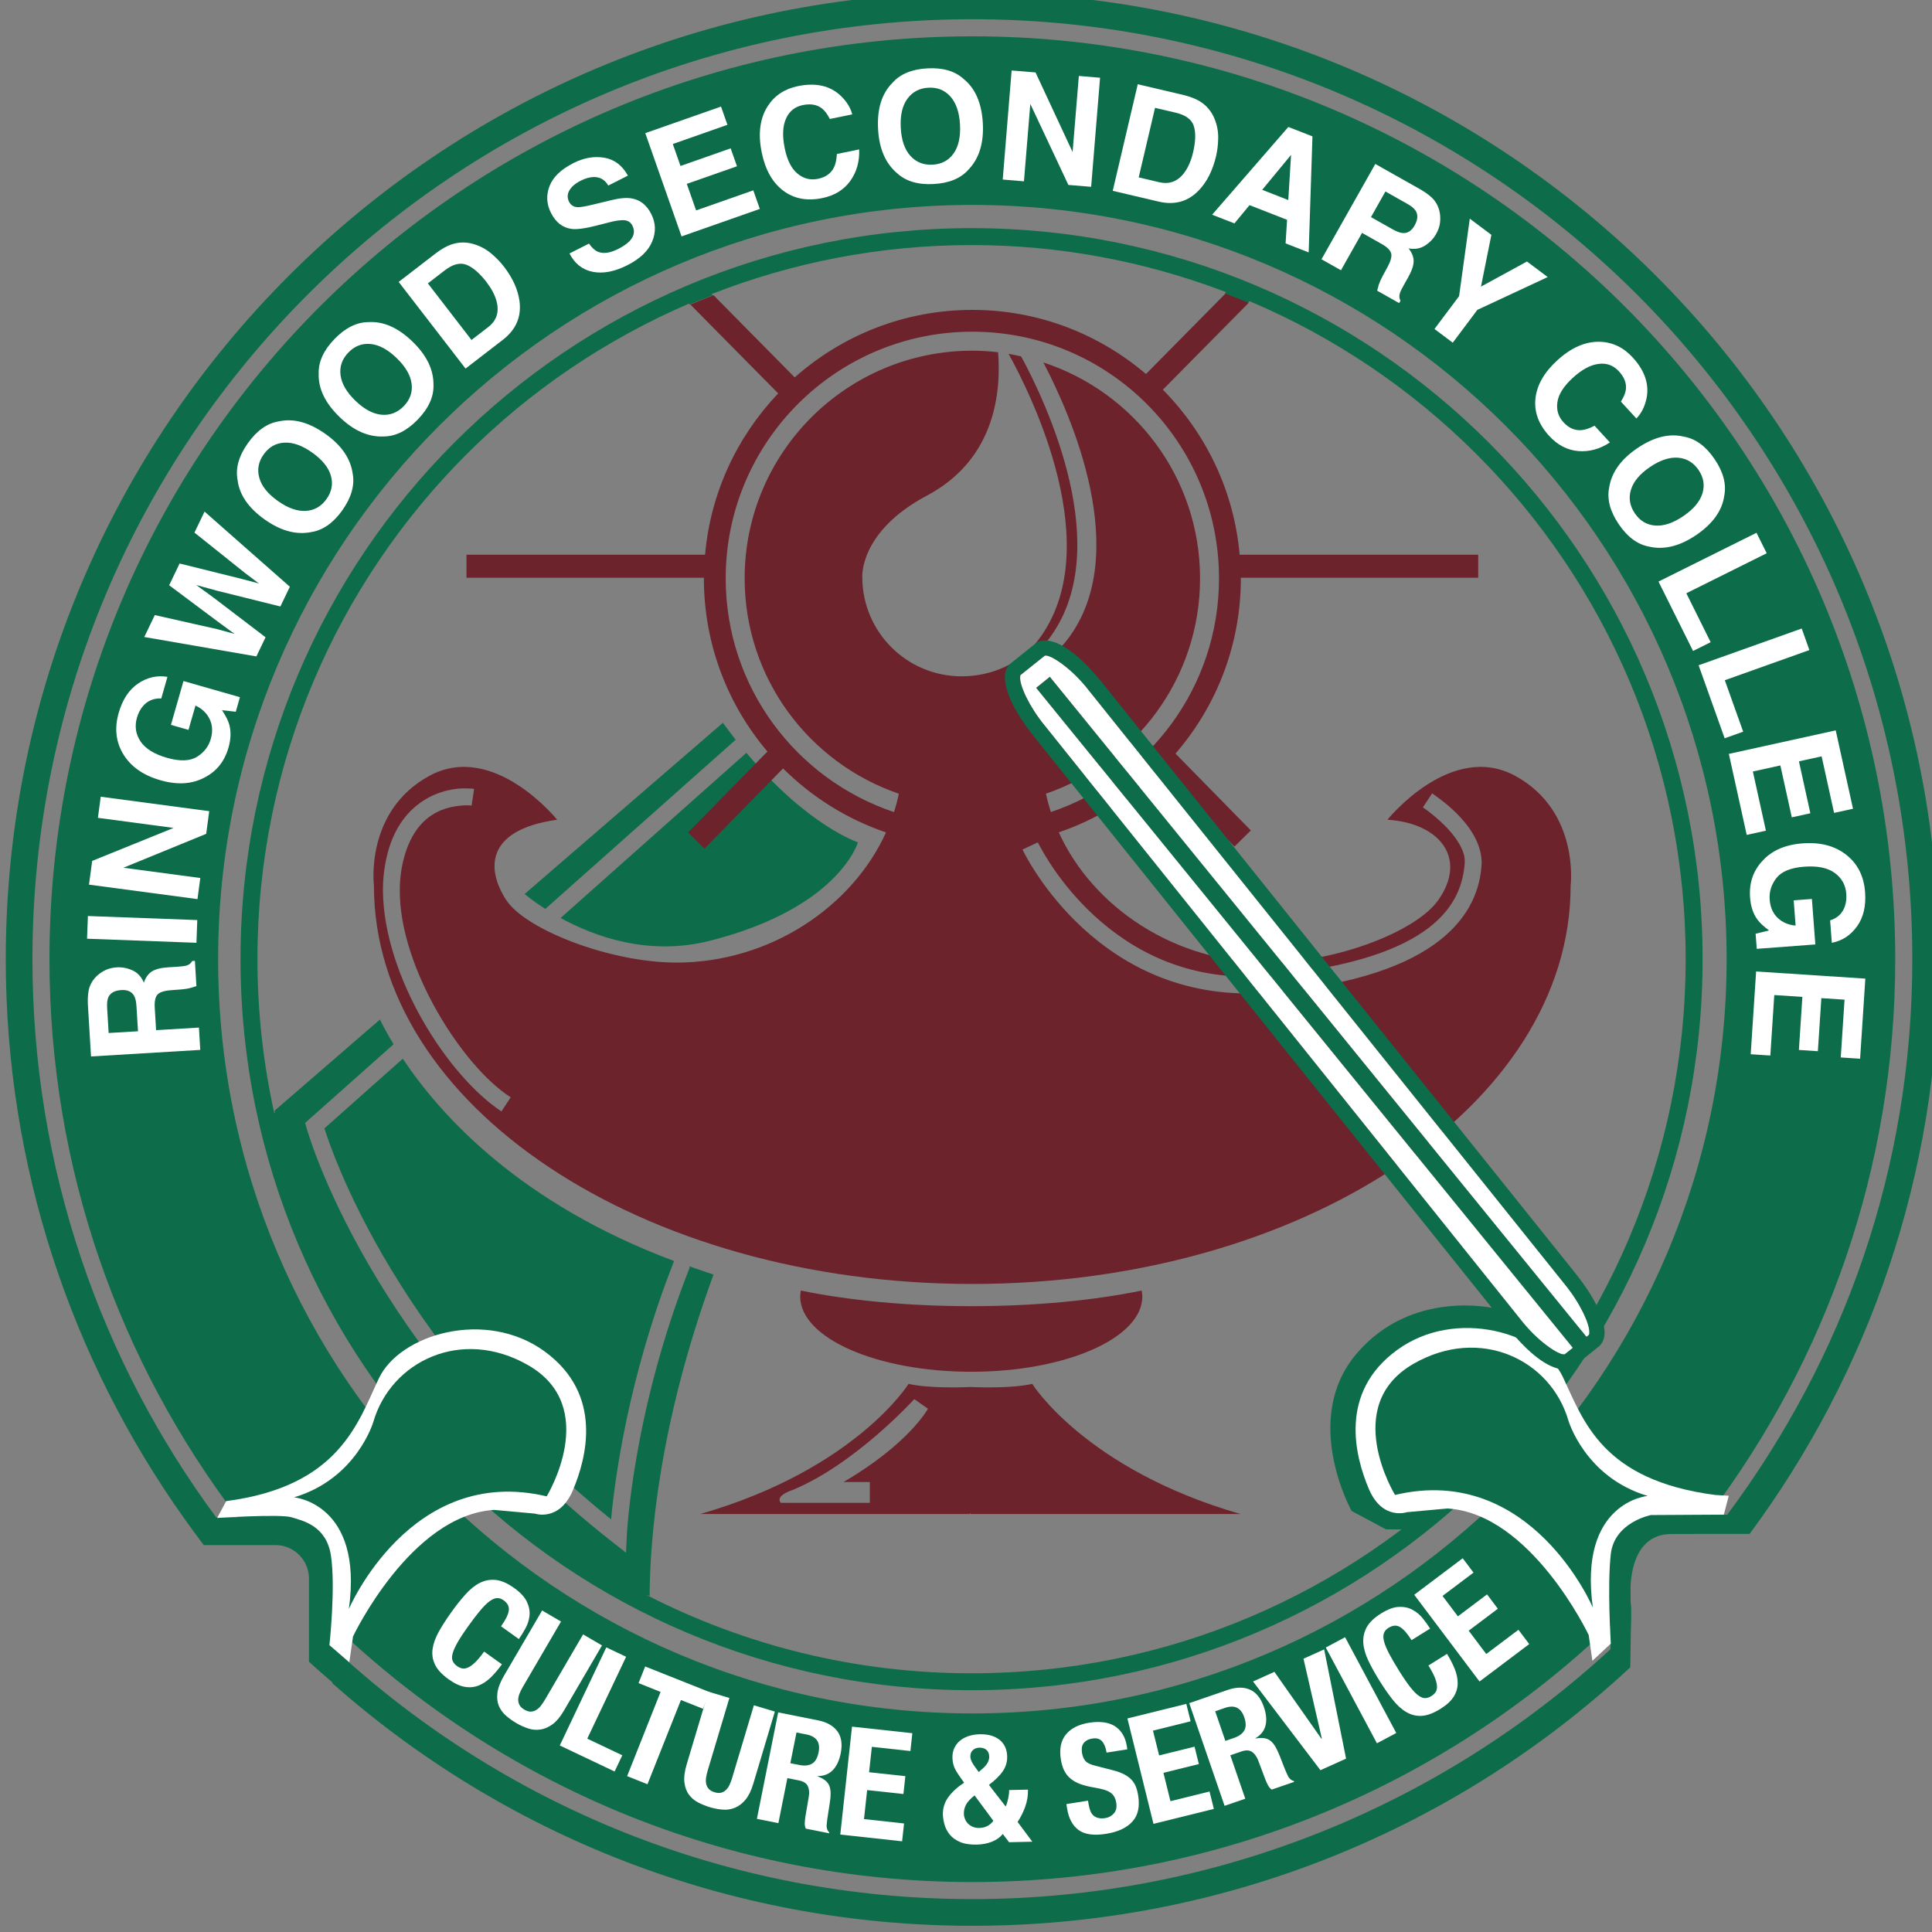<?xml version="1.0" encoding="UTF-8" standalone="no"?>
<svg
   xmlns:dc="http://purl.org/dc/elements/1.1/"
   xmlns:cc="http://creativecommons.org/ns#"
   xmlns:rdf="http://www.w3.org/1999/02/22-rdf-syntax-ns#"
   xmlns:svg="http://www.w3.org/2000/svg"
   xmlns="http://www.w3.org/2000/svg"
   xmlns:sodipodi="http://sodipodi.sourceforge.net/DTD/sodipodi-0.dtd"
   xmlns:inkscape="http://www.inkscape.org/namespaces/inkscape"
   id="svg63627"
   version="1.1"
   viewBox="0 0 32.315 32.315"
   height="32.315mm"
   width="32.315mm"
   sodipodi:docname="ringwood-secondary-college-2.svg"
   inkscape:version="0.92.4 (unknown)">
  <rect x="0" y="0" width="32.315" height="32.315" fill="#808080" stroke="none"/>
  <sodipodi:namedview
     pagecolor="#ffffff"
     bordercolor="#666666"
     borderopacity="1"
     objecttolerance="10"
     gridtolerance="10"
     guidetolerance="10"
     inkscape:pageopacity="0"
     inkscape:pageshadow="2"
     inkscape:window-width="764"
     inkscape:window-height="480"
     id="namedview155"
     showgrid="false"
     inkscape:zoom="10.930606"
     inkscape:cx="33.001656"
     inkscape:cy="116.01742"
     inkscape:window-x="0"
     inkscape:window-y="0"
     inkscape:window-maximized="0"
     inkscape:current-layer="svg63627" />
  <defs
     id="defs63621">
    <clipPath
       clipPathUnits="userSpaceOnUse"
       id="clipPath63671">
      <path
         d="M 0,841.89 H 595.276 V 0 H 0 Z"
         id="path63669" />
    </clipPath>
    <clipPath
       clipPathUnits="userSpaceOnUse"
       id="clipPath64485">
      <path
         d="m 433.375,467.192 h 91.601 v 91.602 h -91.601 z"
         id="path64483" />
    </clipPath>
  </defs>
  <g
     transform="translate(-62.248,-127.064)"
     id="layer1">
    <g
       transform="matrix(0.353,0,0,-0.353,272.22,353.676)"
       id="g63663">
      <g
         id="g63665">
        <g
           clip-path="url(#clipPath63671)"
           id="g63667" />
      </g>
    </g>
    <g
       transform="matrix(0.353,0,0,-0.353,-90.637,324.194)"
       id="g64479">
      <g
         clip-path="url(#clipPath64485)"
         id="g64481">
        <g
           transform="translate(479.176,477.254)"
           id="g64487">
          <path
             id="path64489"
             style="fill:#0d6c49;fill-opacity:1;fill-rule:nonzero;stroke:none"
             d="m 0,0 c -19.738,0 -35.739,16.001 -35.739,35.739 0,19.738 16.001,35.739 35.739,35.739 19.738,0 35.739,-16.001 35.739,-35.739 C 35.739,16.001 19.738,0 0,0 M 30.219,3.028 C 22.281,-4.284 11.637,-8.797 0,-8.797 c -11.657,0 -22.258,4.486 -30.196,11.816 l -0.015,1.125 C -22.357,-3.366 -11.724,-7.989 0,-7.989 c 11.727,0 22.364,4.623 30.216,12.137 -0.018,-0.28 0.069,-1.059 0.003,-1.12 m -66.047,6.259 c -5.471,7.397 -8.709,16.545 -8.709,26.453 0,24.597 19.938,44.537 44.537,44.537 24.598,0 44.537,-19.94 44.537,-44.537 0,-9.942 -3.263,-18.931 -8.771,-26.325 h -0.857 c 5.532,7.324 8.819,16.436 8.819,26.325 0,12.077 -4.894,23.006 -12.808,30.92 C 23.005,74.574 12.077,79.467 0,79.467 c -12.077,0 -23.006,-4.893 -30.923,-12.807 -7.912,-7.914 -12.807,-18.845 -12.807,-30.92 0,-9.945 3.325,-19.108 8.915,-26.453 z M 45.801,35.739 C 45.801,61.034 25.295,81.54 0,81.54 c -25.295,0 -45.801,-20.506 -45.801,-45.801 0,-9.857 3.124,-18.979 8.422,-26.452 0.314,-0.442 0.631,-0.88 0.959,-1.309 h 3.397 c 0.877,0 1.588,-0.712 1.588,-1.589 V 2.453 c 0.343,-0.323 0.748,-0.666 1.114,-0.985 V 1.425 c 8.079,-7.144 18.69,-11.487 30.321,-11.487 12.041,0 22.998,4.647 31.173,12.247 l 0.028,1.775 c 0,0 0.049,1.081 -0.012,1.311 l -0.001,0.453 c 0,0 -0.165,2.777 1.927,2.777 h 1.054 l 0.01,0.005 h 2.647 c 5.639,7.611 8.975,17.032 8.975,27.233" />
        </g>
        <g
           transform="translate(498.775,485.975)"
           id="g64491">
          <path
             id="path64493"
             style="fill:#0d6c49;fill-opacity:1;fill-rule:nonzero;stroke:none"
             d="m 0,0 -1.63,0.873 c 0,0 -2.413,4.335 0.233,7.45 2.619,3.086 6.519,2.155 6.519,2.155 L 8.964,8.615 8.848,7.742 1.339,0 Z" />
        </g>
        <g
           transform="translate(468.468,522.77)"
           id="g64495">
          <path
             id="path64497"
             style="fill:#0d6c49;fill-opacity:1;fill-rule:nonzero;stroke:none"
             d="m 0,0 -8.804,-7.825 c 1.593,-0.872 4.152,-1.815 7.052,-1.085 6.139,1.547 7.039,4.671 7.039,4.671 0,0 -2.37,0.765 -5.287,4.239 m -1.113,1.423 -9.394,-8.111 c 0,0 0.357,-0.31 0.979,-0.708 l 9.02,8.017 c -0.2,0.256 -0.402,0.521 -0.605,0.802" />
        </g>
        <g
           transform="translate(452.187,508.277)"
           id="g64499">
          <path
             id="path64501"
             style="fill:#0d6c49;fill-opacity:1;fill-rule:nonzero;stroke:none"
             d="m 0,0 -3.714,-3.301 c 0.227,-0.709 1.007,-2.97 2.763,-6.01 2.066,-3.568 5.457,-8.18 10.821,-12.516 0.166,1.814 0.786,6.631 2.946,12.14 0.004,0.007 0.006,0.014 0.008,0.02 l 0.026,0.083 C 5.615,-6.881 1.831,-2.748 0,0 m 50.878,-19.21 c -6.126,-6.125 -14.582,-9.911 -23.928,-9.911 -5.536,0 -10.754,1.337 -15.366,3.692 l -0.03,0.039 c 0.047,-0.024 0.094,-0.052 0.142,-0.076 0.012,2.691 0.432,8.151 3.028,15.24 -0.391,0.121 -0.754,0.256 -1.127,0.385 l -0.025,-0.057 0.019,-0.007 c -2.726,-6.907 -2.977,-12.71 -2.977,-12.723 l -0.036,-0.778 -0.612,0.479 C -1.636,-13.835 -4.546,-3.33 -4.559,-3.28 l -0.067,0.24 4.19,3.725 c -0.271,0.447 -0.486,0.846 -0.647,1.171 l -4.995,-4.322 c 0.006,-0.03 0.016,-0.058 0.022,-0.087 l -0.038,-0.01 c -0.514,2.346 -0.793,4.779 -0.793,7.279 0,9.345 3.786,17.802 9.911,23.927 3.002,3.001 6.572,5.425 10.526,7.132 l 0.041,-0.041 c 0.362,0.155 0.728,0.299 1.097,0.442 l -0.056,0.055 c 3.819,1.494 7.969,2.322 12.318,2.322 4.253,0 8.313,-0.799 12.061,-2.231 l -0.069,-0.07 c 0.37,-0.141 0.74,-0.281 1.104,-0.435 l 0.076,0.078 C 44.17,34.182 47.815,31.704 50.878,28.643 57,22.518 60.787,14.061 60.787,4.716 60.787,-4.63 57,-13.086 50.878,-19.21 M 26.95,39.355 C 7.82,39.353 -7.688,23.846 -7.688,4.716 c 0,-19.13 15.508,-34.638 34.638,-34.638 19.131,0 34.638,15.508 34.639,34.638 -10e-4,19.13 -15.508,34.637 -34.639,34.639" />
        </g>
        <g
           transform="translate(456.523,486.898)"
           id="g64503">
          <path
             id="path64505"
             style="fill:#ffffff;fill-opacity:1;fill-rule:nonzero;stroke:none"
             d="m 0,0 1.92,-0.175 c 0,0 1.165,-0.408 1.804,1.106 C 4.365,2.445 5.181,5.472 2.386,7.509 -0.408,9.546 -4.484,8.323 -5.472,6.228 -6.461,4.133 -7.348,1.116 -12.703,0.417 L -13.13,-0.38 c 0,0 3.004,0.194 3.526,0.03 0.522,-0.163 1.643,-0.387 1.862,-1.804 0.232,-1.505 -0.07,-4.254 -0.07,-4.254 l 0.943,-0.811 0.175,1.224 c 0,0 2.736,5.762 6.694,5.995" />
        </g>
        <g
           transform="translate(459.005,487.54)"
           id="g64507">
          <path
             id="path64509"
             style="fill:#0d6c49;fill-opacity:1;fill-rule:nonzero;stroke:none"
             d="m 0,0 c 0,0 2.592,4.227 -0.882,6.218 -3.155,1.809 -6.496,0.185 -7.332,-2.691 0,0 -0.788,-2.693 -3.758,-3.574 0,0 3.295,-0.279 2.599,-5.29 0,0 2.922,6.869 9.373,5.337" />
        </g>
        <g
           transform="translate(438.25,509.495)"
           id="g64511">
          <path
             id="path64513"
             style="fill:#ffffff;fill-opacity:1;fill-rule:nonzero;stroke:none"
             d="M 0,0 1.391,0.083 1.32,1.248 C 1.307,1.48 1.269,1.652 1.206,1.763 1.094,1.962 0.894,2.052 0.604,2.035 0.29,2.017 0.086,1.905 -0.011,1.701 -0.064,1.585 -0.084,1.417 -0.072,1.195 Z m -0.9,2.19 c 0.071,0.195 0.182,0.364 0.333,0.507 0.125,0.117 0.264,0.212 0.42,0.286 C 0.008,3.056 0.187,3.099 0.391,3.112 0.636,3.126 0.883,3.079 1.127,2.969 1.373,2.859 1.552,2.664 1.669,2.385 1.75,2.629 1.877,2.807 2.047,2.917 2.219,3.026 2.485,3.093 2.849,3.115 l 0.347,0.02 C 3.432,3.15 3.592,3.169 3.676,3.193 3.807,3.229 3.901,3.302 3.958,3.411 L 4.087,3.419 4.159,2.223 C 4.047,2.185 3.955,2.155 3.886,2.138 3.744,2.1 3.596,2.077 3.444,2.065 L 2.962,2.029 C 2.632,2.005 2.416,1.934 2.312,1.818 2.209,1.701 2.166,1.493 2.185,1.191 L 2.248,0.135 4.278,0.257 4.341,-0.8 -0.835,-1.111 -0.985,1.365 C -0.999,1.719 -0.97,1.994 -0.9,2.19" />
        </g>
        <g
           transform="translate(442.449,514.847)"
           id="g64515">
          <path
             id="path64517"
             style="fill:#ffffff;fill-opacity:1;fill-rule:nonzero;stroke:none"
             d="m 0,0 -0.039,-1.077 -5.184,0.193 0.041,1.075 z" />
        </g>
        <g
           transform="translate(437.319,516.524)"
           id="g64519">
          <path
             id="path64521"
             style="fill:#ffffff;fill-opacity:1;fill-rule:nonzero;stroke:none"
             d="m 0,0 0.151,1.126 3.855,1.562 -3.584,0.479 0.134,1 L 5.697,3.483 5.553,2.408 1.627,0.801 5.274,0.316 5.14,-0.685 Z" />
        </g>
        <g
           transform="translate(440.744,525.346)"
           id="g64523">
          <path
             id="path64525"
             style="fill:#ffffff;fill-opacity:1;fill-rule:nonzero;stroke:none"
             d="m 0,0 c -0.363,0.018 -0.656,-0.107 -0.88,-0.375 -0.123,-0.149 -0.214,-0.33 -0.274,-0.539 -0.115,-0.402 -0.058,-0.775 0.17,-1.12 0.23,-0.345 0.648,-0.604 1.255,-0.778 0.612,-0.174 1.087,-0.158 1.42,0.048 0.335,0.208 0.552,0.489 0.654,0.846 0.101,0.349 0.082,0.664 -0.055,0.944 -0.136,0.281 -0.36,0.494 -0.67,0.638 L 1.29,-1.488 0.457,-1.251 1.052,0.826 3.727,0.061 3.53,-0.628 2.878,-0.556 C 3.055,-0.824 3.171,-1.052 3.222,-1.239 3.311,-1.563 3.299,-1.925 3.185,-2.327 2.996,-2.987 2.612,-3.464 2.034,-3.753 1.448,-4.062 0.756,-4.103 -0.042,-3.874 c -0.806,0.23 -1.39,0.637 -1.75,1.221 -0.36,0.583 -0.435,1.24 -0.226,1.97 0.181,0.634 0.487,1.098 0.919,1.391 0.431,0.292 0.895,0.398 1.391,0.317 z" />
        </g>
        <g
           transform="translate(440.437,529.297)"
           id="g64527">
          <path
             id="path64529"
             style="fill:#ffffff;fill-opacity:1;fill-rule:nonzero;stroke:none"
             d="M 0,0 2.973,-0.67 3.783,-0.893 3.118,-0.408 0.68,1.414 1.175,2.445 4.118,1.714 4.933,1.498 4.285,1.986 1.879,3.909 2.357,4.904 6.399,1.343 5.95,0.408 2.945,1.156 l -0.983,0.27 0.824,-0.6 2.462,-1.877 -0.435,-0.907 -5.312,0.92 z" />
        </g>
        <g
           transform="translate(448.778,535.907)"
           id="g64531">
          <path
             id="path64533"
             style="fill:#ffffff;fill-opacity:1;fill-rule:nonzero;stroke:none"
             d="M 0,0 C -0.112,0.388 -0.407,0.752 -0.883,1.09 -1.357,1.426 -1.797,1.584 -2.203,1.561 -2.608,1.54 -2.934,1.352 -3.183,1.003 -3.432,0.652 -3.5,0.282 -3.388,-0.11 c 0.109,-0.392 0.402,-0.756 0.88,-1.094 0.476,-0.338 0.918,-0.493 1.324,-0.469 0.406,0.025 0.733,0.214 0.981,0.564 C 0.045,-0.758 0.113,-0.389 0,0 M 1.035,0.097 C 1.138,-0.456 0.974,-1.035 0.547,-1.64 0.118,-2.245 -0.374,-2.59 -0.93,-2.677 c -0.708,-0.142 -1.441,0.057 -2.201,0.594 -0.775,0.551 -1.205,1.177 -1.289,1.88 -0.104,0.554 0.059,1.132 0.488,1.737 0.429,0.604 0.922,0.95 1.476,1.037 0.691,0.15 1.425,-0.048 2.2,-0.597 0.76,-0.539 1.19,-1.165 1.291,-1.877" />
        </g>
        <g
           transform="translate(452.604,540.266)"
           id="g64535">
          <path
             id="path64537"
             style="fill:#ffffff;fill-opacity:1;fill-rule:nonzero;stroke:none"
             d="M 0,0 C -0.052,0.401 -0.288,0.805 -0.709,1.211 -1.126,1.615 -1.537,1.837 -1.942,1.876 -2.345,1.916 -2.697,1.781 -2.995,1.472 -3.293,1.163 -3.417,0.807 -3.367,0.404 c 0.05,-0.404 0.285,-0.81 0.704,-1.215 0.421,-0.407 0.834,-0.627 1.239,-0.664 0.406,-0.036 0.757,0.1 1.056,0.409 C -0.07,-0.757 0.053,-0.402 0,0 m 1.038,-0.062 c 0.018,-0.561 -0.231,-1.109 -0.746,-1.642 -0.515,-0.533 -1.055,-0.8 -1.616,-0.801 -0.722,-0.034 -1.417,0.273 -2.086,0.92 -0.683,0.66 -1.013,1.344 -0.992,2.053 -0.017,0.562 0.232,1.11 0.748,1.642 0.515,0.534 1.053,0.801 1.615,0.803 0.705,0.044 1.401,-0.263 2.084,-0.924 0.669,-0.646 1,-1.331 0.993,-2.051" />
        </g>
        <g
           transform="translate(453.376,545.014)"
           id="g64539">
          <path
             id="path64541"
             style="fill:#ffffff;fill-opacity:1;fill-rule:nonzero;stroke:none"
             d="m 0,0 2.067,-2.681 0.793,0.612 c 0.406,0.313 0.534,0.73 0.386,1.253 C 3.165,-0.529 3.006,-0.235 2.773,0.068 2.451,0.486 2.138,0.756 1.834,0.879 1.531,1.002 1.184,0.913 0.793,0.612 Z M 1.092,1.837 C 1.454,1.965 1.821,1.971 2.194,1.856 2.494,1.762 2.763,1.616 2.998,1.419 3.234,1.221 3.435,1.015 3.6,0.799 4.022,0.253 4.268,-0.294 4.342,-0.841 4.438,-1.583 4.176,-2.191 3.555,-2.671 L 1.785,-4.036 -1.384,0.07 0.387,1.435 C 0.645,1.628 0.88,1.762 1.092,1.837" />
        </g>
        <g
           transform="translate(461.01,546.9)"
           id="g64543">
          <path
             id="path64545"
             style="fill:#ffffff;fill-opacity:1;fill-rule:nonzero;stroke:none"
             d="m 0,0 c 0.137,-0.196 0.275,-0.324 0.416,-0.384 0.257,-0.11 0.579,-0.067 0.968,0.13 0.233,0.119 0.409,0.239 0.53,0.363 C 2.141,0.344 2.188,0.593 2.056,0.854 1.978,1.008 1.851,1.091 1.674,1.107 1.498,1.12 1.247,1.084 0.922,0.998 L 0.364,0.855 C -0.183,0.715 -0.581,0.661 -0.829,0.696 -1.25,0.751 -1.575,1.007 -1.804,1.46 c -0.21,0.416 -0.231,0.836 -0.065,1.265 0.165,0.429 0.545,0.793 1.136,1.092 0.494,0.249 0.98,0.333 1.459,0.252 C 1.206,3.986 1.578,3.704 1.844,3.22 L 0.915,2.75 C 0.757,3.019 0.533,3.154 0.242,3.154 0.048,3.154 -0.164,3.095 -0.394,2.979 -0.648,2.85 -0.827,2.696 -0.93,2.519 -1.03,2.342 -1.035,2.162 -0.945,1.983 -0.861,1.818 -0.723,1.732 -0.532,1.726 -0.408,1.721 -0.171,1.76 0.18,1.846 L 1.089,2.065 C 1.487,2.162 1.81,2.185 2.06,2.134 2.445,2.056 2.743,1.811 2.952,1.399 3.165,0.976 3.179,0.543 2.994,0.098 2.809,-0.348 2.418,-0.72 1.821,-1.022 1.212,-1.331 0.663,-1.436 0.175,-1.337 c -0.489,0.098 -0.854,0.388 -1.099,0.87 z" />
        </g>
        <g
           transform="translate(467.57,552.528)"
           id="g64547">
          <path
             id="path64549"
             style="fill:#ffffff;fill-opacity:1;fill-rule:nonzero;stroke:none"
             d="m 0,0 -2.589,-0.91 0.365,-1.04 2.377,0.835 0.299,-0.849 -2.378,-0.834 0.442,-1.258 2.709,0.951 0.31,-0.88 -3.709,-1.302 -1.719,4.892 3.589,1.26 z" />
        </g>
        <g
           transform="translate(469.481,553.416)"
           id="g64551">
          <path
             id="path64553"
             style="fill:#ffffff;fill-opacity:1;fill-rule:nonzero;stroke:none"
             d="M 0,0 C 0.324,0.501 0.802,0.817 1.434,0.946 2.28,1.118 2.956,0.964 3.461,0.484 3.742,0.213 3.922,-0.08 4.003,-0.393 L 2.941,-0.611 C 2.823,-0.381 2.7,-0.215 2.568,-0.112 2.334,0.07 2.031,0.123 1.66,0.047 1.283,-0.03 1.015,-0.247 0.861,-0.602 0.705,-0.958 0.686,-1.421 0.802,-1.991 0.918,-2.561 1.121,-2.965 1.41,-3.202 1.698,-3.439 2.019,-3.52 2.375,-3.448 c 0.365,0.074 0.616,0.253 0.759,0.535 0.078,0.153 0.125,0.367 0.141,0.643 l 1.056,0.216 C 4.353,-2.627 4.213,-3.124 3.909,-3.548 3.606,-3.97 3.162,-4.243 2.578,-4.361 1.855,-4.509 1.239,-4.391 0.73,-4.006 0.219,-3.62 -0.119,-3.017 -0.287,-2.195 -0.467,-1.309 -0.372,-0.577 0,0" />
        </g>
        <g
           transform="translate(478.285,551.169)"
           id="g64555">
          <path
             id="path64557"
             style="fill:#ffffff;fill-opacity:1;fill-rule:nonzero;stroke:none"
             d="M 0,0 C 0.235,0.33 0.336,0.786 0.305,1.37 0.273,1.951 0.122,2.392 -0.147,2.696 -0.416,3 -0.764,3.14 -1.192,3.118 -1.621,3.094 -1.954,2.917 -2.193,2.587 -2.431,2.257 -2.534,1.801 -2.502,1.218 c 0.031,-0.584 0.183,-1.027 0.455,-1.329 0.273,-0.303 0.624,-0.441 1.052,-0.419 0.429,0.023 0.76,0.2 0.995,0.53 m 0.719,-0.75 c -0.369,-0.425 -0.924,-0.657 -1.665,-0.697 -0.739,-0.04 -1.315,0.131 -1.73,0.513 -0.551,0.466 -0.852,1.163 -0.901,2.093 -0.051,0.949 0.172,1.675 0.671,2.179 0.369,0.424 0.924,0.656 1.664,0.696 0.74,0.04 1.316,-0.13 1.73,-0.513 C 1.035,3.074 1.335,2.377 1.387,1.427 1.436,0.499 1.215,-0.227 0.719,-0.75" />
        </g>
        <g
           transform="translate(481.036,555.102)"
           id="g64559">
          <path
             id="path64561"
             style="fill:#ffffff;fill-opacity:1;fill-rule:nonzero;stroke:none"
             d="M 0,0 1.133,-0.092 2.889,-3.864 3.185,-0.259 4.19,-0.344 3.768,-5.512 2.689,-5.423 0.885,-1.584 0.584,-5.251 -0.422,-5.168 Z" />
        </g>
        <g
           transform="translate(487.831,553.332)"
           id="g64563">
          <path
             id="path64565"
             style="fill:#ffffff;fill-opacity:1;fill-rule:nonzero;stroke:none"
             d="M 0,0 -0.774,-3.295 0.2,-3.524 c 0.499,-0.117 0.904,0.048 1.216,0.492 0.17,0.244 0.301,0.552 0.387,0.925 0.121,0.514 0.133,0.927 0.036,1.24 -0.096,0.313 -0.385,0.526 -0.865,0.639 z M 2.114,0.314 C 2.441,0.115 2.677,-0.167 2.823,-0.528 2.941,-0.821 2.998,-1.121 2.993,-1.429 2.988,-1.737 2.954,-2.022 2.893,-2.287 2.734,-2.958 2.467,-3.496 2.086,-3.897 1.575,-4.44 0.935,-4.621 0.172,-4.443 l -2.176,0.512 1.185,5.049 2.176,-0.511 C 1.67,0.528 1.922,0.431 2.114,0.314" />
        </g>
        <g
           transform="translate(492.908,549.447)"
           id="g64567">
          <path
             id="path64569"
             style="fill:#ffffff;fill-opacity:1;fill-rule:nonzero;stroke:none"
             d="m 0,0 1.237,-0.484 0.131,2.14 z M 1.239,2.979 2.382,2.533 2.203,-2.965 1.109,-2.538 1.179,-1.42 -0.6,-0.725 -1.315,-1.59 -2.372,-1.179 Z" />
        </g>
        <g
           transform="translate(498.748,549.369)"
           id="g64571">
          <path
             id="path64573"
             style="fill:#ffffff;fill-opacity:1;fill-rule:nonzero;stroke:none"
             d="m 0,0 -0.685,-1.215 1.016,-0.572 c 0.201,-0.114 0.366,-0.175 0.494,-0.183 0.227,-0.015 0.412,0.104 0.556,0.358 0.154,0.273 0.171,0.506 0.052,0.697 -0.068,0.108 -0.198,0.217 -0.392,0.326 z M 2.327,-0.434 C 2.452,-0.6 2.534,-0.784 2.572,-0.988 2.602,-1.156 2.607,-1.326 2.584,-1.496 2.561,-1.667 2.5,-1.841 2.399,-2.018 2.279,-2.233 2.106,-2.414 1.881,-2.56 1.653,-2.705 1.393,-2.752 1.096,-2.697 c 0.161,-0.2 0.241,-0.403 0.24,-0.606 0,-0.204 -0.089,-0.464 -0.268,-0.78 L 0.897,-4.387 C 0.781,-4.592 0.709,-4.737 0.685,-4.82 0.644,-4.951 0.652,-5.069 0.714,-5.176 L 0.65,-5.289 -0.392,-4.701 c 0.029,0.116 0.053,0.209 0.075,0.277 0.047,0.14 0.107,0.277 0.18,0.411 l 0.231,0.424 c 0.158,0.29 0.218,0.51 0.177,0.659 -0.042,0.15 -0.194,0.3 -0.457,0.448 l -0.922,0.52 -0.999,-1.77 -0.923,0.52 2.55,4.516 2.161,-1.219 c 0.304,-0.18 0.52,-0.354 0.646,-0.519" />
        </g>
        <g
           transform="translate(505.454,546.051)"
           id="g64575">
          <path
             id="path64577"
             style="fill:#ffffff;fill-opacity:1;fill-rule:nonzero;stroke:none"
             d="m 0,0 0.984,-0.737 -3.333,-1.553 -1.167,-1.557 -0.866,0.65 1.166,1.556 0.507,3.671 1.023,-0.767 -0.493,-2.453 z" />
        </g>
        <g
           transform="translate(508.915,542.247)"
           id="g64579">
          <path
             id="path64581"
             style="fill:#ffffff;fill-opacity:1;fill-rule:nonzero;stroke:none"
             d="M 0,0 C 0.596,-0.019 1.113,-0.267 1.549,-0.742 2.132,-1.378 2.348,-2.037 2.197,-2.718 2.108,-3.098 1.951,-3.403 1.723,-3.633 L 0.99,-2.835 c 0.136,0.219 0.216,0.411 0.236,0.576 0.036,0.295 -0.075,0.581 -0.332,0.861 -0.26,0.284 -0.583,0.402 -0.968,0.35 -0.384,-0.05 -0.792,-0.271 -1.221,-0.665 -0.428,-0.393 -0.67,-0.774 -0.723,-1.144 -0.056,-0.368 0.04,-0.687 0.285,-0.954 0.25,-0.274 0.535,-0.399 0.849,-0.375 0.172,0.012 0.38,0.081 0.625,0.209 L 0.469,-4.769 C -0.01,-5.084 -0.51,-5.22 -1.029,-5.178 c -0.519,0.043 -0.981,0.283 -1.383,0.722 -0.498,0.544 -0.714,1.133 -0.647,1.769 0.069,0.635 0.411,1.236 1.029,1.803 C -1.363,-0.272 -0.686,0.022 0,0" />
        </g>
        <g
           transform="translate(511.532,533.54)"
           id="g64583">
          <path
             id="path64585"
             style="fill:#ffffff;fill-opacity:1;fill-rule:nonzero;stroke:none"
             d="M 0,0 C 0.404,-0.03 0.847,0.118 1.329,0.446 1.811,0.773 2.113,1.13 2.234,1.518 2.355,1.904 2.295,2.275 2.054,2.631 1.813,2.986 1.49,3.18 1.084,3.214 0.679,3.247 0.233,3.1 -0.251,2.772 -0.733,2.443 -1.034,2.085 -1.151,1.695 -1.27,1.306 -1.209,0.934 -0.967,0.579 -0.726,0.223 -0.405,0.03 0,0 m -0.271,-1.003 c -0.554,0.097 -1.04,0.452 -1.457,1.065 -0.416,0.614 -0.567,1.196 -0.454,1.747 0.115,0.712 0.558,1.33 1.328,1.853 0.785,0.534 1.523,0.717 2.212,0.55 C 1.913,4.115 2.397,3.76 2.813,3.146 3.23,2.533 3.381,1.952 3.268,1.4 3.168,0.701 2.724,0.083 1.939,-0.451 1.168,-0.974 0.431,-1.158 -0.271,-1.003" />
        </g>
        <g
           transform="translate(516.33,533.197)"
           id="g64587">
          <path
             id="path64589"
             style="fill:#ffffff;fill-opacity:1;fill-rule:nonzero;stroke:none"
             d="M 0,0 0.484,-0.97 -3.325,-2.865 -2.172,-5.184 -3.006,-5.6 -4.643,-2.311 Z" />
        </g>
        <g
           transform="translate(518.473,528.661)"
           id="g64591">
          <path
             id="path64593"
             style="fill:#ffffff;fill-opacity:1;fill-rule:nonzero;stroke:none"
             d="m 0,0 0.363,-1.021 -4.007,-1.429 0.87,-2.438 -0.878,-0.314 -1.234,3.461 z" />
        </g>
        <g
           transform="translate(520.006,519.924)"
           id="g64595">
          <path
             id="path64597"
             style="fill:#ffffff;fill-opacity:1;fill-rule:nonzero;stroke:none"
             d="m 0,0 -0.59,2.68 -1.075,-0.237 0.541,-2.46 -0.879,-0.194 -0.542,2.46 -1.303,-0.287 0.618,-2.804 -0.91,-0.2 -0.846,3.838 5.064,1.115 0.819,-3.714 z" />
        </g>
        <g
           transform="translate(519.819,514.832)"
           id="g64599">
          <path
             id="path64601"
             style="fill:#ffffff;fill-opacity:1;fill-rule:nonzero;stroke:none"
             d="M 0,0 C 0.347,0.108 0.578,0.327 0.695,0.655 0.759,0.839 0.783,1.039 0.765,1.257 0.735,1.673 0.552,2.003 0.218,2.248 -0.117,2.492 -0.598,2.59 -1.229,2.543 -1.863,2.496 -2.302,2.317 -2.544,2.007 c -0.241,-0.31 -0.348,-0.65 -0.321,-1.02 0.027,-0.362 0.152,-0.652 0.378,-0.868 0.227,-0.215 0.509,-0.337 0.851,-0.366 l -0.09,1.197 0.862,0.065 0.163,-2.155 -2.775,-0.209 -0.055,0.716 0.638,0.157 c -0.26,0.191 -0.446,0.365 -0.559,0.523 -0.196,0.272 -0.311,0.617 -0.341,1.033 -0.052,0.685 0.143,1.265 0.585,1.738 0.443,0.492 1.078,0.769 1.905,0.831 C -0.466,3.712 0.222,3.532 0.761,3.109 1.302,2.686 1.6,2.095 1.656,1.339 1.705,0.681 1.579,0.14 1.275,-0.283 0.972,-0.708 0.573,-0.968 0.08,-1.063 Z" />
        </g>
        <g
           transform="translate(520.322,508.337)"
           id="g64603">
          <path
             id="path64605"
             style="fill:#ffffff;fill-opacity:1;fill-rule:nonzero;stroke:none"
             d="M 0,0 0.18,2.738 -0.919,2.81 -1.084,0.296 -1.983,0.355 -1.818,2.869 -3.15,2.956 -3.336,0.091 -4.267,0.152 -4.01,4.074 1.165,3.735 0.917,-0.06 Z" />
        </g>
        <g
           transform="translate(501.685,486.965)"
           id="g64607">
          <path
             id="path64609"
             style="fill:#ffffff;fill-opacity:1;fill-rule:nonzero;stroke:none"
             d="m 0,0 -1.92,-0.175 c 0,0 -1.165,-0.408 -1.805,1.106 -0.64,1.514 -1.456,4.541 1.339,6.578 C 0.408,9.546 4.484,8.323 5.472,6.228 6.461,4.133 7.335,1.339 12.69,0.641 l 0.642,-0.037 -0.235,-0.895 -3.453,-0.02 c 0,0 -1.727,-0.33 -1.902,-1.843 -0.174,-1.513 0,-4.249 0,-4.249 L 6.869,-7.218 6.694,-5.995 c 0,0 -2.736,5.762 -6.694,5.995" />
        </g>
        <g
           transform="translate(499.203,487.607)"
           id="g64611">
          <path
             id="path64613"
             style="fill:#0d6c49;fill-opacity:1;fill-rule:nonzero;stroke:none"
             d="m 0,0 c 0,0 -2.592,4.227 0.881,6.218 3.156,1.809 6.497,0.185 7.333,-2.691 0,0 0.788,-2.693 3.758,-3.574 0,0 -3.295,-0.279 -2.599,-5.29 0,0 -2.922,6.869 -9.373,5.337" />
        </g>
        <g
           transform="translate(457.21,482.126)"
           id="g64615">
          <path
             id="path64617"
             style="fill:#ffffff;fill-opacity:1;fill-rule:nonzero;stroke:none"
             d="M 0,0 C 0.026,0.191 -0.055,0.354 -0.247,0.491 -0.352,0.566 -0.46,0.6 -0.569,0.592 -0.678,0.584 -0.797,0.531 -0.927,0.432 c -0.13,-0.099 -0.276,-0.246 -0.438,-0.44 -0.163,-0.194 -0.35,-0.44 -0.562,-0.737 -0.226,-0.316 -0.398,-0.579 -0.517,-0.791 -0.117,-0.21 -0.193,-0.385 -0.225,-0.525 -0.032,-0.14 -0.026,-0.253 0.016,-0.338 0.041,-0.086 0.107,-0.161 0.197,-0.225 0.074,-0.054 0.153,-0.091 0.236,-0.112 0.082,-0.02 0.174,-0.009 0.275,0.034 0.102,0.042 0.216,0.123 0.342,0.242 0.127,0.12 0.271,0.293 0.433,0.519 l 0.844,-0.603 c -0.162,-0.226 -0.333,-0.429 -0.513,-0.607 -0.18,-0.178 -0.373,-0.309 -0.578,-0.393 -0.204,-0.084 -0.424,-0.108 -0.66,-0.069 -0.235,0.038 -0.491,0.157 -0.769,0.355 -0.317,0.226 -0.533,0.457 -0.647,0.693 -0.115,0.236 -0.155,0.484 -0.118,0.747 0.038,0.263 0.136,0.538 0.297,0.825 0.161,0.286 0.356,0.59 0.585,0.91 0.225,0.317 0.449,0.599 0.67,0.845 0.22,0.248 0.449,0.431 0.685,0.552 0.237,0.119 0.488,0.166 0.752,0.14 C -0.357,1.427 -0.067,1.301 0.25,1.075 0.551,0.86 0.753,0.641 0.857,0.419 0.961,0.197 1.002,-0.019 0.982,-0.231 0.959,-0.444 0.897,-0.645 0.794,-0.833 0.692,-1.022 0.585,-1.194 0.477,-1.347 l -0.845,0.604 C -0.15,-0.438 -0.027,-0.19 0,0" />
        </g>
        <g
           transform="translate(457.875,478.511)"
           id="g64619">
          <path
             id="path64621"
             style="fill:#ffffff;fill-opacity:1;fill-rule:nonzero;stroke:none"
             d="m 0,0 c -0.065,-0.112 -0.118,-0.219 -0.158,-0.32 -0.04,-0.102 -0.06,-0.199 -0.061,-0.291 0,-0.091 0.022,-0.176 0.068,-0.256 0.045,-0.079 0.12,-0.15 0.223,-0.21 0.108,-0.063 0.207,-0.094 0.296,-0.094 0.089,0.001 0.174,0.024 0.253,0.07 0.08,0.046 0.154,0.111 0.223,0.195 0.069,0.085 0.136,0.184 0.202,0.295 L 2.855,2.488 3.752,1.965 1.941,-1.134 C 1.777,-1.416 1.601,-1.626 1.415,-1.765 1.227,-1.903 1.037,-1.987 0.841,-2.018 0.645,-2.049 0.451,-2.033 0.259,-1.97 c -0.192,0.061 -0.378,0.146 -0.561,0.252 -0.182,0.107 -0.349,0.226 -0.5,0.359 -0.151,0.132 -0.263,0.289 -0.337,0.468 -0.073,0.178 -0.094,0.384 -0.064,0.617 0.03,0.233 0.133,0.498 0.307,0.797 L 0.914,3.621 1.81,3.098 Z" />
        </g>
        <g
           transform="translate(461.831,480.384)"
           id="g64623">
          <path
             id="path64625"
             style="fill:#ffffff;fill-opacity:1;fill-rule:nonzero;stroke:none"
             d="m 0,0 0.938,-0.445 -1.841,-3.88 1.66,-0.788 -0.364,-0.768 -2.598,1.233 z" />
        </g>
        <g
           transform="translate(466.412,477.475)"
           id="g64627">
          <path
             id="path64629"
             style="fill:#ffffff;fill-opacity:1;fill-rule:nonzero;stroke:none"
             d="M 0,0 -1.045,0.415 -2.631,-3.576 -3.595,-3.192 -2.01,0.799 -3.054,1.215 -2.74,2.004 0.314,0.79 Z" />
        </g>
        <g
           transform="translate(466.635,474.549)"
           id="g64631">
          <path
             id="path64633"
             style="fill:#ffffff;fill-opacity:1;fill-rule:nonzero;stroke:none"
             d="m 0,0 c -0.038,-0.123 -0.063,-0.24 -0.078,-0.349 -0.015,-0.107 -0.012,-0.207 0.009,-0.296 0.021,-0.088 0.063,-0.167 0.126,-0.233 0.062,-0.067 0.152,-0.116 0.266,-0.151 0.121,-0.036 0.224,-0.043 0.31,-0.021 0.087,0.021 0.164,0.064 0.23,0.127 0.067,0.062 0.123,0.143 0.171,0.242 0.047,0.098 0.088,0.21 0.125,0.334 L 2.188,3.091 3.182,2.793 2.154,-0.645 C 2.06,-0.957 1.939,-1.203 1.79,-1.382 1.642,-1.56 1.476,-1.687 1.292,-1.763 1.11,-1.838 0.918,-1.869 0.717,-1.853 c -0.201,0.015 -0.403,0.052 -0.606,0.112 -0.202,0.061 -0.393,0.138 -0.57,0.231 -0.178,0.094 -0.324,0.219 -0.437,0.376 -0.114,0.156 -0.183,0.351 -0.209,0.585 -0.025,0.233 0.012,0.515 0.111,0.847 L 0.034,3.736 1.028,3.438 Z" />
        </g>
        <g
           transform="translate(470.975,474.812)"
           id="g64635">
          <path
             id="path64637"
             style="fill:#ffffff;fill-opacity:1;fill-rule:nonzero;stroke:none"
             d="M 0,0 C 0.245,-0.05 0.445,-0.029 0.6,0.06 0.755,0.149 0.86,0.33 0.914,0.604 1.008,1.07 0.818,1.35 0.347,1.444 L -0.133,1.54 -0.424,0.084 Z M 0.879,2.117 C 1.303,2.032 1.611,1.859 1.804,1.597 1.996,1.336 2.05,0.986 1.962,0.548 1.893,0.21 1.77,-0.054 1.591,-0.241 1.411,-0.428 1.172,-0.524 0.873,-0.527 L 0.87,-0.541 C 1.117,-0.63 1.286,-0.75 1.379,-0.9 1.471,-1.051 1.503,-1.271 1.475,-1.559 1.465,-1.655 1.452,-1.758 1.434,-1.87 1.417,-1.982 1.397,-2.106 1.375,-2.244 1.33,-2.515 1.303,-2.722 1.294,-2.867 c 0,-0.147 0.041,-0.255 0.125,-0.327 l -0.008,-0.042 -1.102,0.22 c -0.038,0.081 -0.054,0.169 -0.05,0.263 0.004,0.096 0.014,0.193 0.028,0.293 l 0.165,0.973 c 0.031,0.2 0.012,0.365 -0.055,0.497 -0.066,0.13 -0.206,0.217 -0.418,0.259 l -0.544,0.109 -0.426,-2.134 -1.018,0.204 1.008,5.044 z" />
        </g>
        <g
           transform="translate(476.24,475.473)"
           id="g64639">
          <path
             id="path64641"
             style="fill:#ffffff;fill-opacity:1;fill-rule:nonzero;stroke:none"
             d="m 0,0 -1.827,0.199 -0.131,-1.204 1.719,-0.186 -0.092,-0.846 -1.719,0.187 -0.149,-1.375 1.898,-0.207 -0.092,-0.845 -2.93,0.319 0.556,5.114 2.858,-0.311 z" />
        </g>
        <g
           transform="translate(479.353,474.649)"
           id="g64643">
          <path
             id="path64645"
             style="fill:#ffffff;fill-opacity:1;fill-rule:nonzero;stroke:none"
             d="M 0,0 0.126,-0.171 0.31,-0.008 C 0.423,0.091 0.504,0.187 0.552,0.283 0.6,0.378 0.624,0.471 0.621,0.561 0.618,0.701 0.574,0.807 0.488,0.88 0.403,0.952 0.292,0.986 0.158,0.984 0.033,0.982 -0.07,0.943 -0.152,0.869 -0.235,0.795 -0.275,0.69 -0.272,0.556 -0.269,0.412 -0.179,0.227 0,0 m -0.478,-1.718 c -0.071,-0.136 -0.106,-0.284 -0.102,-0.442 0.002,-0.078 0.02,-0.157 0.053,-0.237 0.033,-0.082 0.079,-0.154 0.142,-0.217 0.061,-0.063 0.138,-0.115 0.23,-0.153 0.092,-0.039 0.196,-0.057 0.31,-0.054 0.275,0.005 0.496,0.118 0.663,0.338 l -0.891,1.205 c -0.198,-0.158 -0.333,-0.305 -0.405,-0.44 m 2.001,0.303 c 0.03,0.15 0.045,0.28 0.041,0.39 l 0.894,0.02 C 2.464,-1.284 2.42,-1.552 2.328,-1.812 2.235,-2.07 2.115,-2.313 1.966,-2.536 L 2.664,-3.472 1.562,-3.497 1.265,-3.107 C 1.138,-3.263 0.967,-3.386 0.751,-3.472 0.534,-3.558 0.295,-3.604 0.037,-3.61 c -0.322,-0.007 -0.588,0.034 -0.796,0.123 -0.209,0.089 -0.372,0.206 -0.491,0.353 -0.118,0.147 -0.202,0.305 -0.248,0.478 -0.047,0.171 -0.073,0.329 -0.076,0.473 -0.006,0.302 0.08,0.578 0.259,0.824 0.18,0.246 0.429,0.475 0.746,0.683 l -0.186,0.263 c -0.074,0.104 -0.135,0.196 -0.183,0.277 -0.047,0.081 -0.084,0.156 -0.11,0.228 -0.025,0.071 -0.043,0.141 -0.054,0.208 -0.012,0.067 -0.017,0.136 -0.019,0.208 -0.004,0.169 0.025,0.319 0.087,0.453 0.061,0.133 0.149,0.249 0.262,0.345 0.114,0.096 0.25,0.171 0.41,0.225 0.159,0.053 0.336,0.083 0.528,0.087 C 0.386,1.623 0.578,1.6 0.741,1.548 0.902,1.496 1.038,1.422 1.146,1.326 1.252,1.23 1.334,1.118 1.387,0.989 1.44,0.861 1.468,0.721 1.472,0.573 1.478,0.314 1.41,0.079 1.267,-0.13 1.126,-0.34 0.906,-0.556 0.608,-0.78 l 0.794,-1.027 c 0.05,0.112 0.09,0.243 0.121,0.392" />
        </g>
        <g
           transform="translate(484.68,472.972)"
           id="g64647">
          <path
             id="path64649"
             style="fill:#ffffff;fill-opacity:1;fill-rule:nonzero;stroke:none"
             d="m 0,0 c 0.018,-0.118 0.046,-0.225 0.08,-0.319 0.034,-0.095 0.082,-0.17 0.145,-0.229 0.062,-0.058 0.141,-0.1 0.235,-0.123 0.093,-0.024 0.207,-0.026 0.34,-0.005 0.156,0.025 0.29,0.098 0.399,0.22 0.11,0.122 0.148,0.29 0.114,0.504 C 1.295,0.161 1.263,0.257 1.219,0.335 1.176,0.414 1.113,0.48 1.031,0.536 0.95,0.59 0.846,0.637 0.721,0.673 0.596,0.709 0.444,0.742 0.264,0.772 c -0.24,0.04 -0.449,0.091 -0.63,0.155 -0.181,0.063 -0.336,0.147 -0.467,0.251 -0.13,0.103 -0.234,0.23 -0.312,0.381 -0.077,0.15 -0.132,0.33 -0.166,0.539 -0.079,0.502 10e-4,0.9 0.243,1.191 0.241,0.291 0.605,0.475 1.094,0.552 C 0.253,3.878 0.468,3.886 0.668,3.866 0.868,3.848 1.046,3.793 1.204,3.704 1.362,3.615 1.493,3.489 1.599,3.328 1.705,3.167 1.777,2.966 1.816,2.724 L 1.838,2.582 0.855,2.426 C 0.817,2.668 0.745,2.848 0.639,2.965 0.533,3.082 0.38,3.124 0.182,3.093 0.067,3.075 -0.025,3.043 -0.095,2.998 -0.167,2.953 -0.219,2.899 -0.256,2.837 -0.293,2.776 -0.314,2.709 -0.319,2.634 -0.324,2.56 -0.321,2.485 -0.309,2.41 -0.283,2.253 -0.23,2.126 -0.147,2.03 -0.063,1.934 0.094,1.858 0.327,1.803 L 1.171,1.586 C 1.379,1.532 1.552,1.468 1.69,1.395 1.828,1.322 1.942,1.238 2.033,1.143 2.123,1.048 2.193,0.938 2.242,0.815 2.291,0.691 2.327,0.551 2.352,0.395 2.437,-0.142 2.343,-0.556 2.071,-0.85 1.799,-1.144 1.385,-1.335 0.83,-1.422 c -0.579,-0.092 -1.013,-0.032 -1.301,0.18 -0.289,0.212 -0.471,0.553 -0.545,1.023 l -0.033,0.206 1.025,0.163 z" />
        </g>
        <g
           transform="translate(489.517,476.882)"
           id="g64651">
          <path
             id="path64653"
             style="fill:#ffffff;fill-opacity:1;fill-rule:nonzero;stroke:none"
             d="m 0,0 -1.784,-0.442 0.292,-1.175 1.678,0.415 0.204,-0.824 -1.678,-0.416 0.332,-1.343 1.853,0.458 0.204,-0.825 -2.861,-0.707 -1.235,4.994 2.791,0.69 z" />
        </g>
        <g
           transform="translate(491.573,476.094)"
           id="g64655">
          <path
             id="path64657"
             style="fill:#ffffff;fill-opacity:1;fill-rule:nonzero;stroke:none"
             d="M 0,0 C 0.236,0.082 0.399,0.199 0.487,0.355 0.576,0.51 0.576,0.719 0.484,0.983 0.33,1.432 0.025,1.579 -0.429,1.422 L -0.892,1.263 -0.409,-0.141 Z M -0.31,2.271 C 0.099,2.412 0.452,2.419 0.751,2.29 1.05,2.161 1.271,1.885 1.417,1.464 1.529,1.137 1.555,0.847 1.495,0.595 1.434,0.343 1.275,0.139 1.018,-0.015 L 1.023,-0.028 C 1.282,0.019 1.488,0.002 1.644,-0.082 1.799,-0.165 1.938,-0.339 2.058,-0.601 2.099,-0.689 2.14,-0.785 2.182,-0.89 2.223,-0.996 2.268,-1.114 2.319,-1.244 2.417,-1.5 2.498,-1.693 2.564,-1.822 2.637,-1.95 2.729,-2.022 2.837,-2.041 L 2.851,-2.082 1.788,-2.448 c -0.073,0.051 -0.132,0.119 -0.176,0.202 -0.044,0.084 -0.085,0.173 -0.123,0.267 l -0.348,0.925 c -0.075,0.187 -0.175,0.32 -0.298,0.4 -0.125,0.078 -0.288,0.083 -0.492,0.013 l -0.526,-0.18 0.709,-2.059 -0.981,-0.338 -1.675,4.866 z" />
        </g>
        <g
           transform="translate(495.714,476.056)"
           id="g64659">
          <path
             id="path64661"
             style="fill:#ffffff;fill-opacity:1;fill-rule:nonzero;stroke:none"
             d="M 0,0 0.02,0.01 -0.849,3.791 0.13,4.233 1.169,-0.943 -0.046,-1.491 -3.239,2.712 -2.227,3.169 Z" />
        </g>
        <g
           transform="translate(495.921,480.377)"
           id="g64663">
          <path
             id="path64665"
             style="fill:#ffffff;fill-opacity:1;fill-rule:nonzero;stroke:none"
             d="M 0,0 0.915,0.489 3.34,-4.049 2.424,-4.537 Z" />
        </g>
        <g
           transform="translate(499.438,481.349)"
           id="g64667">
          <path
             id="path64669"
             style="fill:#ffffff;fill-opacity:1;fill-rule:nonzero;stroke:none"
             d="m 0,0 c -0.165,0.098 -0.348,0.084 -0.548,-0.041 -0.109,-0.068 -0.182,-0.154 -0.217,-0.258 -0.034,-0.104 -0.03,-0.234 0.012,-0.392 0.041,-0.158 0.121,-0.349 0.238,-0.573 0.118,-0.224 0.273,-0.491 0.466,-0.801 0.206,-0.33 0.384,-0.589 0.533,-0.78 0.151,-0.189 0.284,-0.326 0.4,-0.408 0.118,-0.083 0.224,-0.122 0.319,-0.116 0.096,0.006 0.19,0.038 0.284,0.097 0.077,0.049 0.141,0.106 0.192,0.175 0.05,0.068 0.075,0.158 0.074,0.268 0,0.11 -0.031,0.245 -0.092,0.409 -0.063,0.162 -0.167,0.362 -0.314,0.598 l 0.88,0.549 C 2.374,-1.51 2.496,-1.745 2.591,-1.98 2.686,-2.215 2.734,-2.443 2.733,-2.664 2.733,-2.885 2.67,-3.097 2.545,-3.3 2.419,-3.503 2.212,-3.694 1.922,-3.875 1.592,-4.082 1.296,-4.192 1.035,-4.209 0.773,-4.224 0.528,-4.165 0.299,-4.03 c -0.228,0.134 -0.445,0.331 -0.648,0.589 -0.203,0.258 -0.409,0.554 -0.618,0.889 -0.206,0.329 -0.381,0.643 -0.525,0.941 -0.143,0.298 -0.225,0.58 -0.246,0.845 -0.02,0.264 0.032,0.514 0.157,0.748 0.126,0.234 0.354,0.454 0.684,0.66 0.313,0.196 0.593,0.3 0.838,0.311 C 0.186,0.964 0.402,0.919 0.589,0.818 0.777,0.717 0.939,0.584 1.074,0.416 1.211,0.249 1.327,0.085 1.427,-0.074 L 0.547,-0.623 C 0.348,-0.305 0.166,-0.098 0,0" />
        </g>
        <g
           transform="translate(502.921,483.927)"
           id="g64671">
          <path
             id="path64673"
             style="fill:#ffffff;fill-opacity:1;fill-rule:nonzero;stroke:none"
             d="m 0,0 -1.468,-1.105 0.728,-0.967 1.382,1.04 0.511,-0.68 -1.381,-1.04 0.832,-1.105 1.525,1.148 0.511,-0.678 -2.355,-1.773 -3.094,4.11 2.298,1.73 z" />
        </g>
        <g
           transform="translate(451.348,517.46)"
           id="g64675">
          <path
             id="path64677"
             style="fill:#6c232b;fill-opacity:1;fill-rule:nonzero;stroke:none"
             d="m 0,0 c 0.55,3.218 2.957,3.66 3.841,3.624 0.222,0 0.361,-0.02 0.378,-0.021 L 4.101,2.812 C 4.099,2.809 4.015,2.825 3.841,2.825 3.106,2.79 1.307,2.642 0.789,-0.142 0.728,-0.482 0.697,-0.837 0.699,-1.203 0.669,-4.838 3.666,-9.556 5.953,-11.012 l -0.439,-0.669 c -2.565,1.696 -5.588,6.438 -5.616,10.478 0,0.41 0.033,0.812 0.102,1.203 m 16.14,13.577 c 0,6.455 5.232,11.688 11.687,11.688 6.455,0 11.687,-5.233 11.687,-11.688 0,-5.153 -3.338,-9.518 -7.968,-11.073 -0.091,0.287 -0.171,0.578 -0.232,0.872 4.246,1.451 7.302,5.465 7.302,10.201 0,4.782 -3.117,8.82 -7.426,10.232 1.275,-2.427 4.255,-9.066 1.14,-13.132 -0.143,-0.187 -0.302,-0.361 -0.476,-0.52 h -0.901 c 0.174,0.159 0.333,0.333 0.476,0.52 3.238,4.227 -0.118,11.252 -1.289,13.416 -0.199,0.043 -0.395,0.091 -0.597,0.124 1.067,-1.928 4.719,-9.239 1.386,-13.59 -0.819,-1.068 -2.161,-1.691 -3.613,-1.691 -2.598,0 -4.704,2.106 -4.704,4.703 0,0 -0.15,2.153 3.053,3.854 3.041,1.615 3.553,4.537 3.383,6.799 -0.401,0.045 -0.807,0.073 -1.221,0.073 -5.959,0 -10.789,-4.83 -10.789,-10.788 0,-4.736 3.057,-8.749 7.301,-10.201 L 24.332,3.311 C 24.273,3.038 24.201,2.769 24.115,2.502 19.482,4.055 16.14,8.423 16.14,13.577 M 33.294,-2.112 c 1.627,-1.598 4.09,-3.178 7.551,-3.179 0.365,0.001 0.741,0.018 1.131,0.055 7.869,0.8 9.048,3.471 9.182,5.338 v 0.072 c 0.015,0.524 -0.446,1.2 -0.964,1.706 -0.509,0.508 -1.019,0.846 -1.02,0.846 l 0.442,0.668 c 0.007,-0.049 2.27,-1.391 2.342,-3.22 0,-0.027 0.001,-0.058 0,-0.105 -0.107,-2.324 -1.911,-5.373 -9.905,-6.102 -0.416,-0.04 -0.818,-0.057 -1.208,-0.057 -7.457,0.021 -10.623,6.785 -10.643,6.816 l 0.725,0.342 c 0.01,0.005 0.744,-1.584 2.367,-3.18 m -5.475,-17.744 0.004,0.005 0.004,-0.005 c 15.657,0 28.348,8.45 28.348,18.872 0,0 0.445,3.52 -2.613,5.197 -3.058,1.676 -6.067,-2.072 -6.067,-2.072 2.49,-0.16 3.791,-1.828 2.417,-3.797 -1.067,-1.531 -4.931,-2.972 -8.072,-2.972 -4.405,0 -8.31,2.623 -9.917,6.171 1.813,0.616 3.438,1.634 4.78,2.941 l 3.543,-3.614 0.777,0.764 -3.57,3.641 c 1.927,2.227 3.096,5.126 3.096,8.302 0,0.01 -0.002,0.019 -0.002,0.03 h 11.248 v 1.09 H 40.492 c -0.266,3.043 -1.611,5.769 -3.638,7.82 l 4.145,4.195 -0.077,-0.077 c -0.364,0.153 -0.734,0.293 -1.104,0.435 l -3.764,-3.81 c -2.218,1.888 -5.084,3.038 -8.227,3.038 -3.231,0 -6.174,-1.212 -8.417,-3.198 l -3.847,3.894 c -0.368,-0.143 -0.735,-0.287 -1.096,-0.443 l -0.041,0.042 4.201,-4.252 C 16.696,20.312 15.422,17.652 15.162,14.697 H 3.857 v -1.09 h 11.251 c 0,-0.011 -0.002,-0.02 -0.002,-0.03 0,-3.13 1.134,-5.992 3.011,-8.206 l -3.76,-3.835 0.776,-0.765 3.725,3.8 c 1.36,-1.352 3.022,-2.4 4.878,-3.031 -1.608,-3.547 -5.523,-6.168 -9.929,-6.168 -3.141,0 -7.16,1.561 -8.072,2.972 -0.912,1.409 -1.037,3.311 2.417,3.797 0,0 -3.01,3.748 -6.067,2.072 -3.059,-1.677 -2.613,-5.197 -2.613,-5.197 0,-10.422 12.69,-18.872 28.347,-18.872 m 8.062,-0.594 c 0,0.094 -0.015,0.188 -0.032,0.281 -2.239,-0.462 -5.032,-0.74 -8.074,-0.74 -3.04,0 -5.835,0.278 -8.073,0.74 -0.016,-0.093 -0.032,-0.187 -0.032,-0.281 0,-1.97 3.629,-3.566 8.105,-3.566 4.478,0 8.106,1.596 8.106,3.566 m -16.598,-9.179 c 2.99,1.226 5.792,4.316 5.792,4.316 l 0.648,-0.455 c 0,0 -0.887,-1.653 -4.002,-3.474 h 1.247 v -0.984 h -4.219 c -0.279,0.347 0.534,0.597 0.534,0.597 m 8.432,-1.127 0.02,0.045 0.02,-0.045 h 12.774 c -7.349,2.12 -9.863,6.165 -9.863,6.165 -0.989,-0.223 -2.615,-0.162 -2.9,-0.149 l -0.002,0.003 c 0,0 -0.022,-0.002 -0.029,-0.002 -0.007,0 -0.029,0.002 -0.029,0.002 l -0.001,-0.003 c -0.286,-0.013 -1.912,-0.074 -2.901,0.149 0,0 -2.514,-4.045 -9.864,-6.165 z" />
        </g>
        <g
           transform="translate(507.217,494.273)"
           id="g64679">
          <path
             id="path64681"
             style="fill:#0d6c49;fill-opacity:1;fill-rule:nonzero;stroke:none"
             d="m 0,0 c -0.251,-0.042 -1.255,0.606 -2.049,1.635 l -22.57,28.166 c -0.746,0.911 -1.175,1.888 -1.157,2.267 -0.002,0.058 0.007,0.095 0.013,0.107 l -0.002,0.001 1.159,0.925 c 0.004,10e-4 0.011,0.002 0.022,0.002 0.248,0.043 1.252,-0.603 2.047,-1.635 L 0.034,3.301 C 0.777,2.391 1.207,1.415 1.189,1.037 1.187,0.926 1.17,0.934 1.178,0.926 L 1.057,0.829 -24.37,32.102 -25.02,31.577 0.406,0.306 0.028,0.002 C 0.023,0.002 0.014,0 0,0 m 0.598,3.755 -22.569,28.167 c -0.913,1.097 -1.814,1.862 -2.613,1.905 -0.157,0 -0.335,-0.043 -0.476,-0.158 l -1.159,-0.928 c -0.223,-0.175 -0.285,-0.443 -0.283,-0.673 0.017,-0.736 0.521,-1.709 1.317,-2.719 L -2.613,1.183 C -1.705,0.085 -0.802,-0.682 0,-0.724 h 0.01 c 0.149,0 0.32,0.04 0.459,0.151 L 1.633,0.361 C 1.851,0.543 1.917,0.802 1.915,1.037 1.898,1.772 1.394,2.745 0.598,3.755" />
        </g>
        <g
           transform="translate(507.217,494.273)"
           id="g64683">
          <path
             id="path64685"
             style="fill:#ffffff;fill-opacity:1;fill-rule:nonzero;stroke:none"
             d="m 0,0 c -0.251,-0.042 -1.255,0.606 -2.049,1.635 l -22.57,28.166 c -0.746,0.911 -1.175,1.888 -1.157,2.267 -0.002,0.058 0.007,0.095 0.013,0.107 l -0.002,0.001 1.159,0.925 c 0.004,10e-4 0.011,0.002 0.022,0.002 0.248,0.043 1.252,-0.603 2.047,-1.635 L 0.034,3.301 C 0.777,2.391 1.207,1.415 1.189,1.037 1.187,0.926 1.17,0.934 1.178,0.926 L 1.057,0.829 -24.37,32.102 -25.02,31.577 0.406,0.306 0.028,0.002 C 0.023,0.002 0.014,0 0,0" />
        </g>
      </g>
    </g>
  </g>
</svg>
